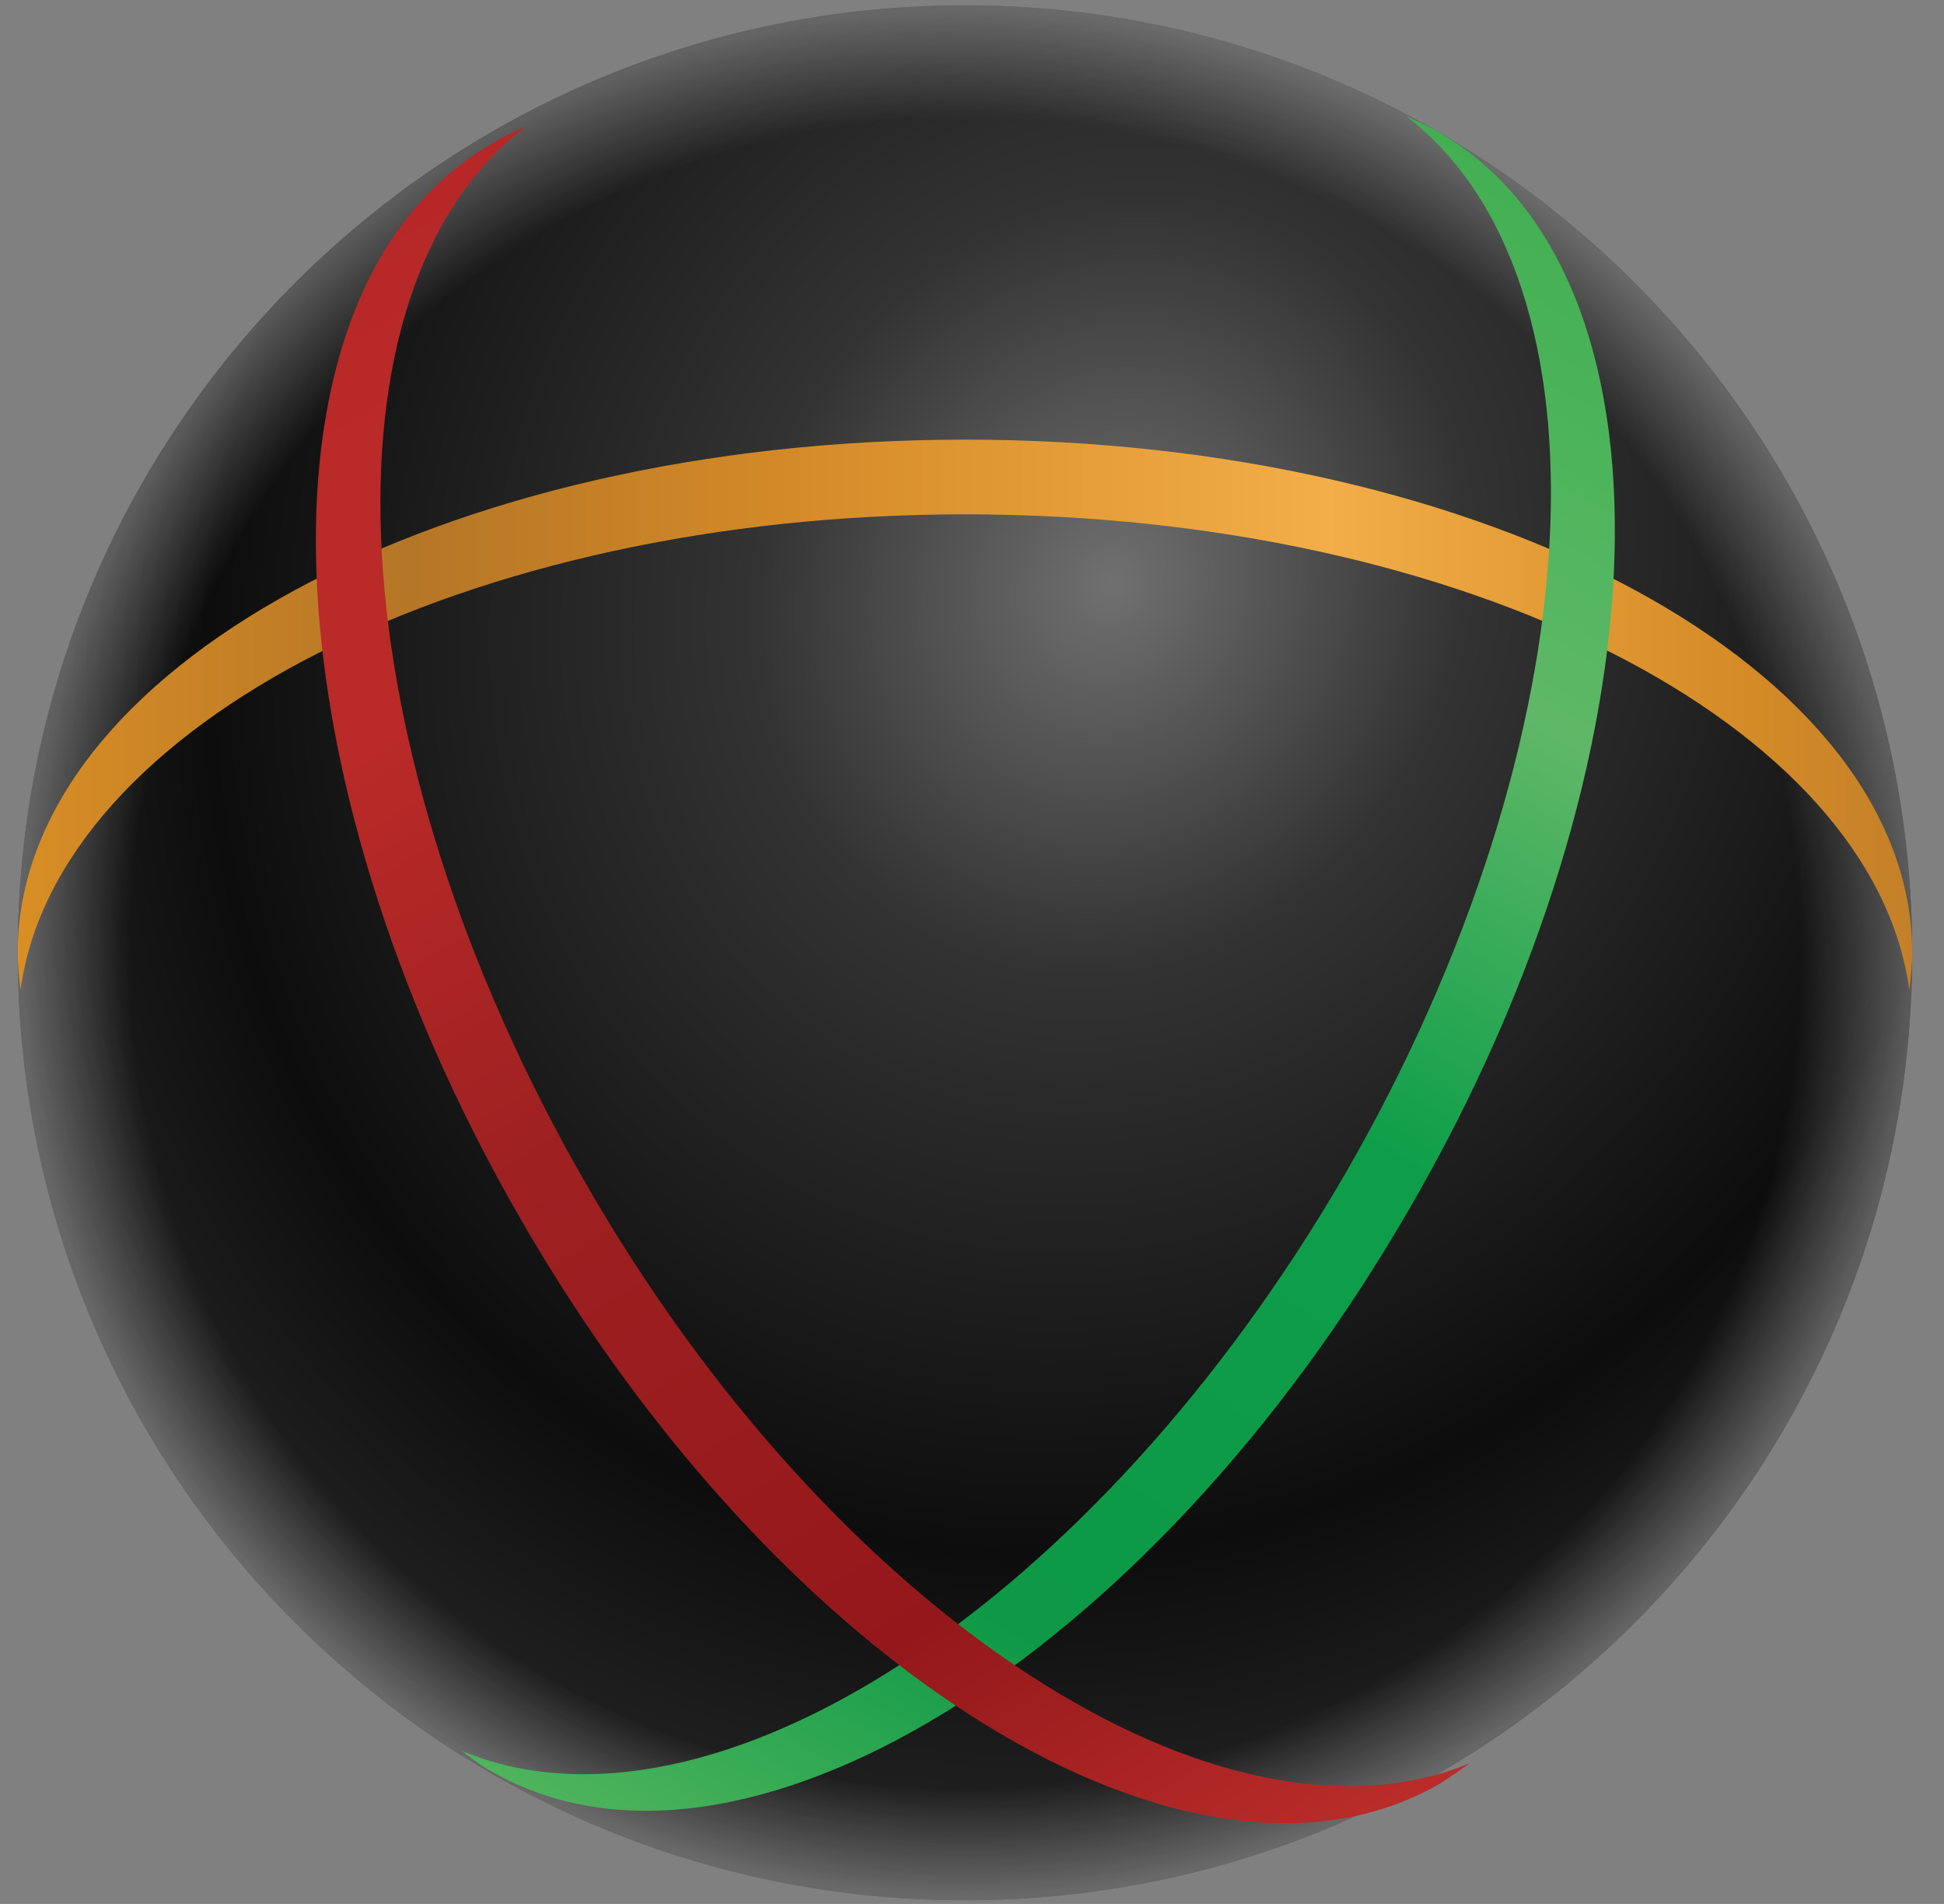 <svg width="48" height="47" viewBox="0 0 48 47" fill="none" xmlns="http://www.w3.org/2000/svg">
<rect x="0" y="0" width="48" height="47" fill="#808080" stroke="none"/>
<path d="M23.826 46.909C36.742 46.909 47.214 36.437 47.214 23.521C47.214 10.604 36.742 0.132 23.826 0.132C10.909 0.132 0.438 10.604 0.438 23.521C0.438 36.437 10.909 46.909 23.826 46.909Z" fill="url(#paint0_radial_159_9391)"/>
<path d="M23.826 46.909C36.742 46.909 47.214 36.437 47.214 23.521C47.214 10.604 36.742 0.132 23.826 0.132C10.909 0.132 0.438 10.604 0.438 23.521C0.438 36.437 10.909 46.909 23.826 46.909Z" fill="url(#paint1_radial_159_9391)"/>
<path fill-rule="evenodd" clip-rule="evenodd" d="M23.826 12.697C36.185 12.697 46.258 17.887 47.145 24.442C47.179 24.135 47.214 23.828 47.214 23.521C47.214 16.521 36.732 10.853 23.826 10.853C10.919 10.853 0.438 16.521 0.438 23.521C0.438 23.828 0.472 24.135 0.506 24.442C1.394 17.887 11.5 12.697 23.826 12.697Z" fill="url(#paint2_linear_159_9391)"/>
<path fill-rule="evenodd" clip-rule="evenodd" d="M35.538 3.274C35.264 3.103 34.991 3 34.718 2.864C39.976 6.893 39.396 18.228 33.25 28.915C27.07 39.602 17.544 45.782 11.398 43.221C11.637 43.392 11.876 43.597 12.15 43.733C18.193 47.216 28.368 41.002 34.821 29.803C41.274 18.672 41.581 6.756 35.538 3.274Z" fill="url(#paint3_linear_159_9391)"/>
<path fill-rule="evenodd" clip-rule="evenodd" d="M14.469 29.223C8.289 18.502 7.709 7.166 12.967 3.137C12.694 3.239 12.421 3.376 12.148 3.547C6.07 7.029 6.412 18.945 12.865 30.11C19.318 41.309 29.458 47.523 35.536 44.041C35.809 43.87 36.048 43.699 36.287 43.529C30.175 46.055 20.615 39.909 14.469 29.223Z" fill="url(#paint4_linear_159_9391)"/>
<defs>
<radialGradient id="paint0_radial_159_9391" cx="0" cy="0" r="1" gradientUnits="userSpaceOnUse" gradientTransform="translate(27.423 14.54) rotate(113.64) scale(32.579 29.322)">
<stop stop-color="#707070"/>
<stop offset="0.291" stop-color="#333333"/>
<stop offset="0.739" stop-color="#0D0D0D"/>
<stop offset="1" stop-color="#262626"/>
</radialGradient>
<radialGradient id="paint1_radial_159_9391" cx="0" cy="0" r="1" gradientUnits="userSpaceOnUse" gradientTransform="translate(23.839 23.523) scale(23.383)">
<stop offset="0.885" stop-color="white" stop-opacity="0"/>
<stop offset="1" stop-color="white" stop-opacity="0.31"/>
</radialGradient>
<linearGradient id="paint2_linear_159_9391" x1="0.456" y1="24.44" x2="47.221" y2="24.44" gradientUnits="userSpaceOnUse">
<stop stop-color="#D98E25"/>
<stop offset="0.206" stop-color="#B57627"/>
<stop offset="0.4" stop-color="#D38927"/>
<stop offset="0.691" stop-color="#F3AE48"/>
<stop offset="0.897" stop-color="#D78D27"/>
<stop offset="1" stop-color="#C48029"/>
</linearGradient>
<linearGradient id="paint3_linear_159_9391" x1="11.237" y1="43.251" x2="34.889" y2="2.821" gradientUnits="userSpaceOnUse">
<stop stop-color="#4FB45D"/>
<stop offset="0.206" stop-color="#0D9946"/>
<stop offset="0.521" stop-color="#0E9E49"/>
<stop offset="0.758" stop-color="#5FB867"/>
<stop offset="0.897" stop-color="#4CB45B"/>
<stop offset="1" stop-color="#43AF52"/>
</linearGradient>
<linearGradient id="paint4_linear_159_9391" x1="36.558" y1="43.21" x2="12.63" y2="3.331" gradientUnits="userSpaceOnUse">
<stop stop-color="#B92C29"/>
<stop offset="0.206" stop-color="#94181B"/>
<stop offset="0.521" stop-color="#9E2021"/>
<stop offset="0.758" stop-color="#B92A28"/>
<stop offset="0.897" stop-color="#B92A28"/>
<stop offset="1" stop-color="#B72728"/>
</linearGradient>
</defs>
</svg>

